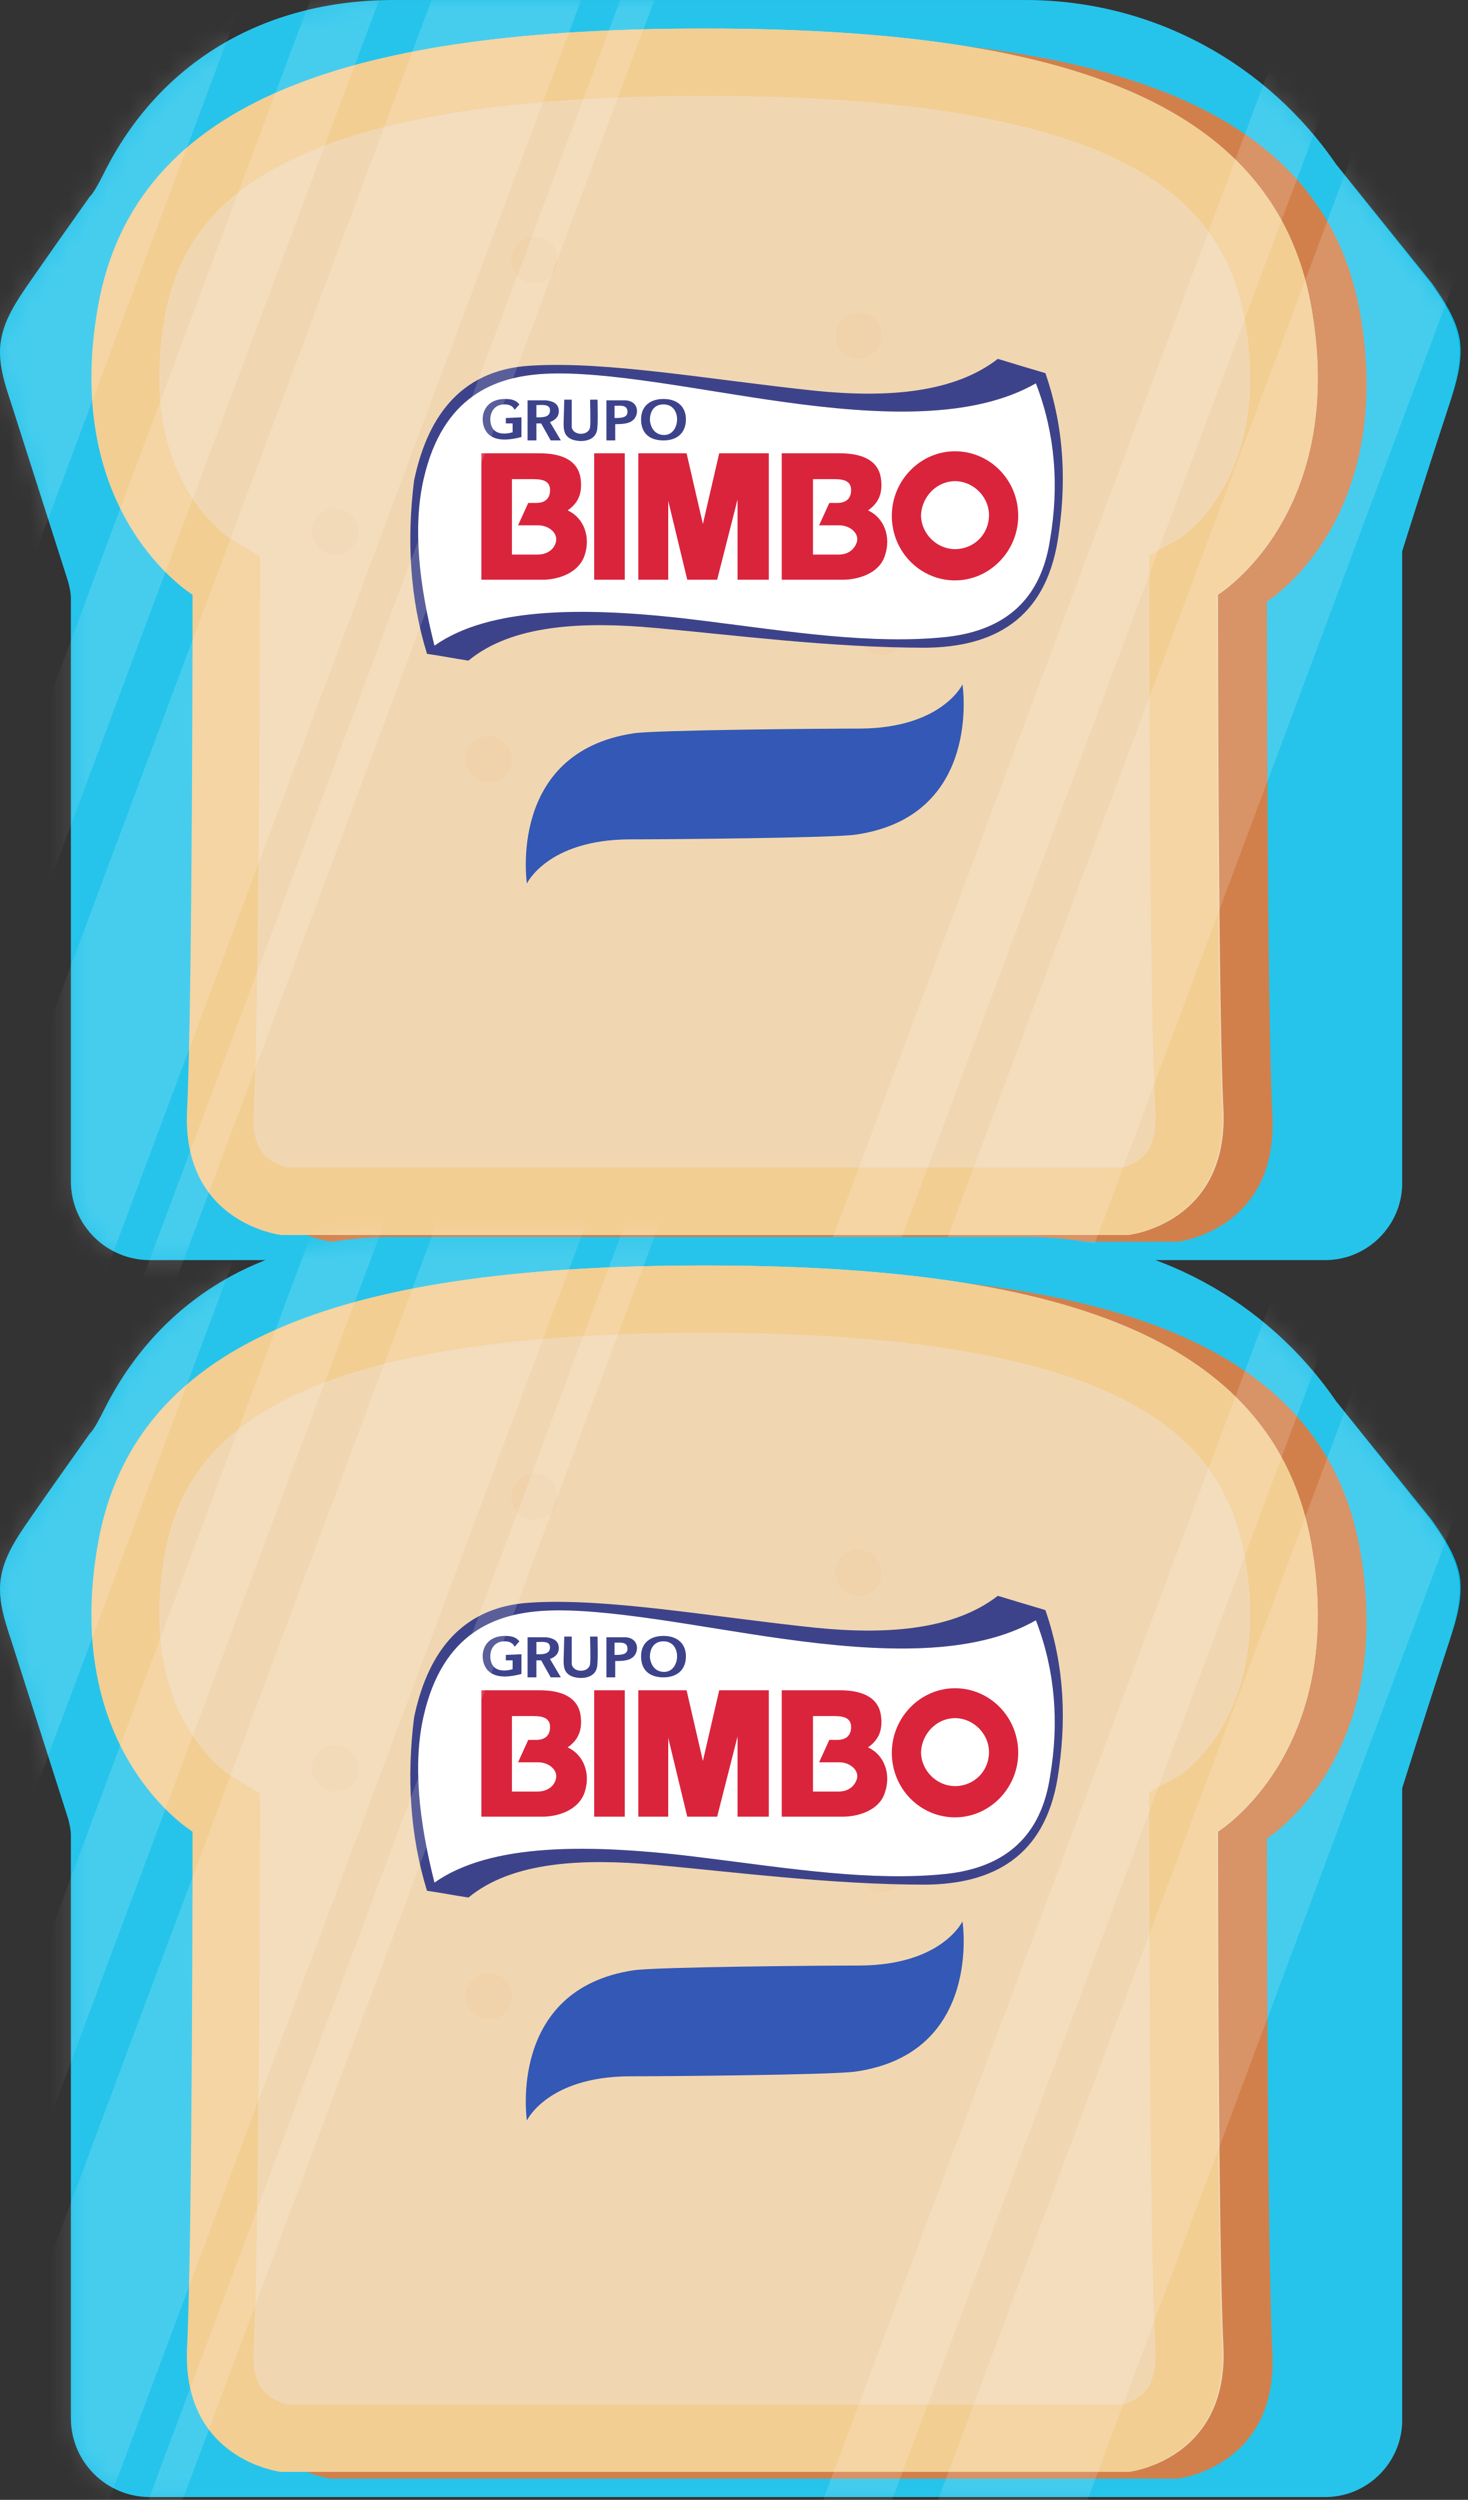 <svg width="74" height="126" viewBox="0 0 74 126" fill="none" xmlns="http://www.w3.org/2000/svg">
<rect x="0" y="0" width="74" height="126" fill="#333333" stroke="none"/>
<path d="M67.359 8.291C63.933 3.29 58.212 0.001 51.669 0.001H19.846C13.2 0.001 7.993 3.221 5.252 8.702C5.15 8.908 4.739 9.73 4.533 9.901C3.197 11.785 2.375 12.95 1.45 14.286C0.833 15.176 0.217 16.101 0.046 17.163C-0.126 18.225 0.217 19.287 0.559 20.315C1.519 23.329 2.478 26.31 3.437 29.324C3.505 29.598 3.574 29.872 3.574 30.146V59.538C3.574 61.73 5.355 63.512 7.548 63.512H66.811C68.935 63.512 70.682 61.765 70.682 59.641V27.783C71.469 25.282 72.257 22.816 73.08 20.315C73.422 19.287 73.731 18.225 73.593 17.163C73.422 16.101 72.805 15.176 72.189 14.286" fill="#00BAE7"/>
<path d="M68.558 15.759C66.674 5.242 55.575 1.782 38.001 1.782C20.428 1.782 9.329 5.242 7.445 15.759C5.561 26.275 12.206 30.318 12.206 30.318C12.206 30.318 12.206 50.494 11.932 56.249C11.658 62.005 16.694 62.587 16.694 62.587H38.035H59.377C59.377 62.587 64.413 62.005 64.139 56.249C63.865 50.494 63.865 30.318 63.865 30.318C63.865 30.318 70.407 26.275 68.558 15.759Z" fill="#C96A2D"/>
<path d="M66.091 15.416C64.207 4.899 53.108 1.439 35.535 1.439C17.962 1.439 6.863 4.899 4.978 15.416C3.094 25.933 9.74 29.975 9.74 29.975C9.74 29.975 9.74 50.152 9.466 55.907C9.192 61.662 14.228 62.244 14.228 62.244H35.569H56.911C56.911 62.244 61.946 61.662 61.672 55.907C61.398 50.152 61.398 29.975 61.398 29.975C61.398 29.975 67.975 25.933 66.091 15.416Z" fill="#EFD0A3"/>
<g opacity="0.25">
<path opacity="0.25" d="M16.9 27.953C17.543 27.953 18.064 27.432 18.064 26.789C18.064 26.145 17.543 25.624 16.9 25.624C16.256 25.624 15.735 26.145 15.735 26.789C15.735 27.432 16.256 27.953 16.9 27.953Z" fill="#C96A2D"/>
<path opacity="0.25" d="M27.861 24.391C28.505 24.391 29.026 23.869 29.026 23.226C29.026 22.583 28.505 22.061 27.861 22.061C27.218 22.061 26.697 22.583 26.697 23.226C26.697 23.869 27.218 24.391 27.861 24.391Z" fill="#C96A2D"/>
<path opacity="0.25" d="M26.936 14.251C27.579 14.251 28.101 13.73 28.101 13.087C28.101 12.443 27.579 11.922 26.936 11.922C26.293 11.922 25.771 12.443 25.771 13.087C25.771 13.73 26.293 14.251 26.936 14.251Z" fill="#C96A2D"/>
<path opacity="0.25" d="M24.641 39.43C25.285 39.43 25.806 38.908 25.806 38.265C25.806 37.622 25.285 37.101 24.641 37.101C23.998 37.101 23.477 37.622 23.477 38.265C23.477 38.908 23.998 39.43 24.641 39.43Z" fill="#C96A2D"/>
<path opacity="0.25" d="M44.441 33.024C45.084 33.024 45.606 32.502 45.606 31.859C45.606 31.216 45.084 30.694 44.441 30.694C43.798 30.694 43.276 31.216 43.276 31.859C43.276 32.502 43.798 33.024 44.441 33.024Z" fill="#C96A2D"/>
<path opacity="0.25" d="M33.102 31.859C33.745 31.859 34.267 31.337 34.267 30.694C34.267 30.051 33.745 29.529 33.102 29.529C32.459 29.529 31.938 30.051 31.938 30.694C31.938 31.337 32.459 31.859 33.102 31.859Z" fill="#C96A2D"/>
<path opacity="0.25" d="M43.277 18.088C43.92 18.088 44.442 17.567 44.442 16.924C44.442 16.28 43.92 15.759 43.277 15.759C42.634 15.759 42.112 16.28 42.112 16.924C42.112 17.567 42.634 18.088 43.277 18.088Z" fill="#C96A2D"/>
</g>
<path d="M35.501 4.831C44.407 4.831 50.882 5.756 55.369 7.606C59.685 9.421 62.015 12.093 62.734 15.998C63.351 19.39 62.974 22.267 61.672 24.597C60.782 26.172 59.72 26.96 59.548 27.097L57.938 27.988V29.975C57.938 30.797 57.938 50.289 58.247 56.078C58.315 57.722 57.733 58.202 57.527 58.373C57.185 58.647 56.808 58.784 56.568 58.853H35.569H14.467C14.228 58.784 13.851 58.647 13.508 58.373C13.303 58.202 12.686 57.722 12.789 56.078C13.063 50.289 13.097 30.797 13.097 29.975V28.056L11.487 27.063C11.487 27.063 10.46 26.344 9.535 24.871C8.096 22.507 7.685 19.527 8.301 15.998C8.986 12.059 11.35 9.421 15.666 7.606C20.12 5.756 26.594 4.831 35.501 4.831ZM35.501 1.439C17.927 1.439 6.828 4.899 4.944 15.416C3.06 25.933 9.706 29.975 9.706 29.975C9.706 29.975 9.706 50.152 9.432 55.907C9.124 61.662 14.159 62.244 14.159 62.244H35.501H56.842C56.842 62.244 61.878 61.662 61.604 55.907C61.33 50.152 61.33 29.975 61.33 29.975C61.33 29.975 67.975 25.933 66.091 15.416C64.173 4.899 53.074 1.439 35.501 1.439Z" fill="#F0C580"/>
<path opacity="0.15" d="M73.525 17.162C73.354 16.1 72.737 15.175 72.12 14.285L67.359 8.29C63.933 3.289 58.212 0 51.669 0H19.846C13.2 0 7.993 3.22 5.252 8.701C5.15 8.907 4.739 9.729 4.533 9.9C3.197 11.784 2.375 12.949 1.45 14.285C0.833 15.175 0.217 16.1 0.046 17.162C-0.126 18.224 0.217 19.286 0.559 20.314C1.519 23.328 2.478 26.309 3.437 29.323C3.505 29.597 3.574 29.871 3.574 30.145V59.537C3.574 61.73 5.355 63.511 7.548 63.511H66.811C68.935 63.511 70.682 61.764 70.682 59.64V27.782C71.469 25.281 72.257 22.815 73.08 20.314C73.354 19.32 73.696 18.224 73.525 17.162Z" fill="white"/>
<path d="M48.518 34.496C48.518 34.496 47.49 36.688 43.38 36.723C41.496 36.723 33.069 36.791 31.938 36.962C25.567 37.922 26.56 44.533 26.56 44.533C26.56 44.533 27.588 42.341 31.698 42.306C33.583 42.306 42.01 42.238 43.14 42.067C49.546 41.142 48.518 34.496 48.518 34.496Z" fill="#3358B6"/>
<path fill-rule="evenodd" clip-rule="evenodd" d="M35.637 31.309C29.506 30.522 24.675 30.59 21.901 32.543C21.113 29.425 20.805 26.548 21.353 24.15C22.312 19.936 24.984 18.977 27.45 18.84C30.567 18.669 35.432 19.697 39.406 20.245C44.51 20.964 49.1 21.101 52.217 19.32C53.211 21.889 53.382 24.527 52.937 27.165C52.491 30.179 50.71 31.755 47.764 32.097C43.996 32.508 39.748 31.823 35.637 31.309Z" fill="white"/>
<path fill-rule="evenodd" clip-rule="evenodd" d="M33.445 20.383C33.925 20.383 34.13 20.76 34.13 21.137C34.13 21.548 33.891 21.925 33.479 21.925C33.034 21.925 32.794 21.582 32.76 21.171C32.76 20.794 32.931 20.383 33.445 20.383ZM33.445 20.109C32.794 20.109 32.315 20.452 32.315 21.137C32.315 21.822 32.726 22.199 33.445 22.199C34.13 22.199 34.576 21.822 34.576 21.137C34.576 20.486 34.13 20.109 33.445 20.109ZM30.979 21.068V20.452C31.253 20.452 31.63 20.383 31.63 20.76C31.63 21.068 31.287 21.068 30.979 21.068ZM30.568 22.199H31.013V21.377C31.355 21.377 31.801 21.377 32.006 21.068C32.212 20.76 32.143 20.212 31.527 20.177H30.568V22.199ZM28.444 20.143H28.821C28.821 20.349 28.821 21.377 28.821 21.548C28.923 21.993 29.711 21.959 29.745 21.514C29.78 21.239 29.745 20.452 29.745 20.143H30.122C30.122 20.383 30.157 21.479 30.088 21.719C29.951 22.301 29.163 22.301 28.786 22.13C28.444 21.959 28.41 21.685 28.41 21.342L28.444 20.143ZM27.039 21.034V20.417C27.348 20.417 27.724 20.349 27.724 20.691C27.724 21.068 27.279 21.034 27.039 21.034ZM26.594 22.199H27.039V21.342H27.279L27.759 22.199H28.273L27.724 21.274C27.998 21.171 28.17 21 28.17 20.726C28.17 20.314 27.827 20.212 27.519 20.177H26.594V22.199ZM25.498 21.068V21.342H25.84V21.788C25.498 21.89 24.95 21.925 24.778 21.479C24.607 21.034 24.778 20.383 25.429 20.383C25.669 20.383 25.84 20.452 25.943 20.657L26.183 20.383C26.012 20.177 25.806 20.109 25.463 20.109C24.128 20.109 24.128 21.514 24.676 21.925C25.087 22.267 25.772 22.164 26.286 22.027V21.034L25.498 21.068ZM33.068 31.653C29.369 31.311 25.806 31.482 23.614 33.298C22.928 33.195 22.243 33.058 21.524 32.955C20.668 30.18 20.496 27.234 20.873 24.22C21.49 21.274 23.031 18.636 26.765 18.43C30.636 18.191 35.877 19.15 41.118 19.698C44.852 20.075 48.141 19.766 50.299 18.088C51.087 18.328 51.875 18.567 52.697 18.807C53.691 21.685 53.759 24.494 53.314 27.268C52.663 31.208 50.094 32.612 46.668 32.647C41.872 32.647 36.905 31.996 33.068 31.653ZM35.638 31.311C29.506 30.523 24.676 30.591 21.901 32.544C21.113 29.427 20.805 26.549 21.353 24.151C22.312 19.938 24.984 18.979 27.45 18.841C30.568 18.67 35.432 19.698 39.406 20.246C44.51 20.965 49.1 21.102 52.218 19.321C53.211 21.89 53.382 24.528 52.937 27.166C52.492 30.18 50.71 31.756 47.764 32.099C43.996 32.51 39.748 31.825 35.638 31.311Z" fill="#3D438B"/>
<path fill-rule="evenodd" clip-rule="evenodd" d="M42.283 27.952H40.982V24.15H42.078C42.66 24.15 42.866 24.321 42.9 24.629C42.934 25.109 42.66 25.349 42.215 25.349H41.804L41.29 26.479H42.318C42.797 26.479 43.277 26.822 43.208 27.267C43.105 27.678 42.763 27.952 42.283 27.952ZM42.489 29.22H39.406V22.848H42.352C43.38 22.848 44.27 23.156 44.407 24.115C44.51 24.835 44.304 25.349 43.756 25.725C44.578 26.102 44.921 27.061 44.613 27.986C44.339 28.911 43.242 29.22 42.489 29.22ZM48.141 24.252C49.066 24.252 49.854 25.04 49.854 25.965C49.854 26.924 49.1 27.678 48.141 27.678C47.216 27.678 46.428 26.89 46.428 25.965C46.463 25.04 47.216 24.252 48.141 24.252ZM48.141 22.745C49.888 22.745 51.327 24.184 51.327 25.999C51.327 27.781 49.888 29.254 48.141 29.254C46.394 29.254 44.955 27.815 44.955 25.999C44.955 24.218 46.394 22.745 48.141 22.745ZM38.755 22.848V29.22H37.179V25.177L36.151 29.22H34.644L33.685 25.246V29.22H32.178V22.848H34.61L35.432 26.41L36.254 22.848H38.755ZM29.951 22.848H31.493V29.22H29.951V22.848ZM27.108 27.952H25.806V24.15H26.902C27.485 24.15 27.69 24.321 27.724 24.629C27.759 25.109 27.485 25.349 27.039 25.349H26.628L26.114 26.479H27.142C27.622 26.479 28.101 26.822 28.033 27.267C27.964 27.678 27.587 27.952 27.108 27.952ZM27.348 29.22H24.265V22.848H27.211C28.238 22.848 29.129 23.156 29.266 24.115C29.369 24.835 29.163 25.349 28.615 25.725C29.437 26.102 29.78 27.061 29.472 27.986C29.163 28.911 28.101 29.22 27.348 29.22Z" fill="#DA243C"/>
<mask id="mask0" mask-type="alpha" maskUnits="userSpaceOnUse" x="0" y="0" width="74" height="64">
<path d="M67.359 8.29C63.933 3.289 58.212 0 51.669 0H19.846C13.2 0 7.993 3.22 5.252 8.701C5.15 8.907 4.739 9.729 4.533 9.9C3.197 11.784 2.375 12.949 1.45 14.285C0.833 15.175 0.217 16.1 0.046 17.162C-0.126 18.224 0.217 19.286 0.559 20.314C1.519 23.328 2.478 26.309 3.437 29.323C3.505 29.597 3.574 29.871 3.574 30.145V59.537C3.574 61.73 5.355 63.511 7.548 63.511H66.811C68.935 63.511 70.682 61.764 70.682 59.64V27.782C71.469 25.281 72.257 22.815 73.08 20.314C73.422 19.286 73.731 18.224 73.593 17.162C73.422 16.1 72.805 15.175 72.189 14.285" fill="#00BAE7"/>
</mask>
<g mask="url(#mask0)">
<path opacity="0.15" d="M-13.302 86.755L25.281 -16.515L22.232 -17.654L-16.351 85.616L-13.302 86.755Z" fill="white"/>
<path opacity="0.15" d="M-2.44 94.819L36.143 -8.45L34.634 -9.014L-3.948 94.255L-2.44 94.819Z" fill="white"/>
<path opacity="0.15" d="M-4.748 91.112L33.835 -12.157L27.224 -14.627L-11.358 88.642L-4.748 91.112Z" fill="white"/>
<path opacity="0.15" d="M41.327 99.774L79.909 -3.495L73.298 -5.965L34.716 97.304L41.327 99.774Z" fill="white"/>
<path opacity="0.15" d="M33.176 95.226L71.758 -8.043L68.71 -9.182L30.127 94.087L33.176 95.226Z" fill="white"/>
<path opacity="0.15" d="M-20.178 86.666L18.404 -16.604L11.793 -19.073L-26.789 84.196L-20.178 86.666Z" fill="white"/>
<path opacity="0.15" d="M-28.329 82.118L10.253 -21.151L7.205 -22.29L-31.378 80.979L-28.329 82.118Z" fill="white"/>
</g>
<path d="M67.359 70.638C63.933 65.636 58.212 62.348 51.669 62.348H19.846C13.2 62.348 7.993 65.568 5.252 71.049C5.15 71.254 4.739 72.076 4.533 72.248C3.197 74.132 2.375 75.296 1.45 76.632C0.833 77.523 0.217 78.448 0.046 79.51C-0.126 80.572 0.217 81.634 0.559 82.662C1.519 85.676 2.478 88.656 3.437 91.671C3.505 91.945 3.574 92.219 3.574 92.493V121.885C3.574 124.077 5.355 125.858 7.548 125.858H66.811C68.935 125.858 70.682 124.111 70.682 121.988V90.129C71.469 87.629 72.257 85.162 73.08 82.662C73.422 81.634 73.731 80.572 73.593 79.51C73.422 78.448 72.805 77.523 72.189 76.632" fill="#00BAE7"/>
<path d="M68.558 78.103C66.674 67.587 55.575 64.127 38.001 64.127C20.428 64.127 9.329 67.587 7.445 78.103C5.561 88.62 12.206 92.662 12.206 92.662C12.206 92.662 12.206 112.839 11.932 118.594C11.658 124.349 16.694 124.932 16.694 124.932H38.035H59.377C59.377 124.932 64.413 124.349 64.139 118.594C63.865 112.839 63.865 92.662 63.865 92.662C63.865 92.662 70.407 88.62 68.558 78.103Z" fill="#C96A2D"/>
<path d="M66.091 77.761C64.207 67.244 53.108 63.784 35.535 63.784C17.962 63.784 6.863 67.244 4.978 77.761C3.094 88.277 9.74 92.32 9.74 92.32C9.74 92.32 9.74 112.496 9.466 118.251C9.192 124.006 14.228 124.589 14.228 124.589H35.569H56.911C56.911 124.589 61.946 124.006 61.672 118.251C61.398 112.496 61.398 92.32 61.398 92.32C61.398 92.32 67.975 88.277 66.091 77.761Z" fill="#EFD0A3"/>
<g opacity="0.25">
<path opacity="0.25" d="M16.9 90.299C17.543 90.299 18.064 89.778 18.064 89.134C18.064 88.491 17.543 87.97 16.9 87.97C16.256 87.97 15.735 88.491 15.735 89.134C15.735 89.778 16.256 90.299 16.9 90.299Z" fill="#C96A2D"/>
<path opacity="0.25" d="M27.861 86.737C28.505 86.737 29.026 86.215 29.026 85.572C29.026 84.929 28.505 84.407 27.861 84.407C27.218 84.407 26.697 84.929 26.697 85.572C26.697 86.215 27.218 86.737 27.861 86.737Z" fill="#C96A2D"/>
<path opacity="0.25" d="M26.936 76.597C27.579 76.597 28.101 76.076 28.101 75.432C28.101 74.789 27.579 74.268 26.936 74.268C26.293 74.268 25.771 74.789 25.771 75.432C25.771 76.076 26.293 76.597 26.936 76.597Z" fill="#C96A2D"/>
<path opacity="0.25" d="M24.641 101.776C25.285 101.776 25.806 101.254 25.806 100.611C25.806 99.968 25.285 99.446 24.641 99.446C23.998 99.446 23.477 99.968 23.477 100.611C23.477 101.254 23.998 101.776 24.641 101.776Z" fill="#C96A2D"/>
<path opacity="0.25" d="M44.441 95.37C45.084 95.37 45.606 94.848 45.606 94.205C45.606 93.561 45.084 93.04 44.441 93.04C43.798 93.04 43.276 93.561 43.276 94.205C43.276 94.848 43.798 95.37 44.441 95.37Z" fill="#C96A2D"/>
<path opacity="0.25" d="M33.102 94.204C33.745 94.204 34.267 93.683 34.267 93.04C34.267 92.397 33.745 91.875 33.102 91.875C32.459 91.875 31.938 92.397 31.938 93.04C31.938 93.683 32.459 94.204 33.102 94.204Z" fill="#C96A2D"/>
<path opacity="0.25" d="M43.277 80.434C43.92 80.434 44.442 79.912 44.442 79.269C44.442 78.626 43.92 78.105 43.277 78.105C42.634 78.105 42.112 78.626 42.112 79.269C42.112 79.912 42.634 80.434 43.277 80.434Z" fill="#C96A2D"/>
</g>
<path d="M35.501 67.175C44.407 67.175 50.882 68.1 55.369 69.95C59.685 71.766 62.015 74.438 62.734 78.343C63.351 81.734 62.974 84.612 61.672 86.941C60.782 88.517 59.72 89.305 59.548 89.442L57.938 90.333V92.32C57.938 93.142 57.938 112.633 58.247 118.423C58.315 120.067 57.733 120.547 57.527 120.718C57.185 120.992 56.808 121.129 56.568 121.197H35.569H14.467C14.228 121.129 13.851 120.992 13.508 120.718C13.303 120.547 12.686 120.067 12.789 118.423C13.063 112.633 13.097 93.142 13.097 92.32V90.401L11.487 89.408C11.487 89.408 10.46 88.688 9.535 87.215C8.096 84.852 7.685 81.871 8.301 78.343C8.986 74.404 11.35 71.766 15.666 69.95C20.12 68.1 26.594 67.175 35.501 67.175ZM35.501 63.784C17.927 63.784 6.828 67.244 4.944 77.761C3.06 88.277 9.706 92.32 9.706 92.32C9.706 92.32 9.706 112.496 9.432 118.251C9.124 124.006 14.159 124.589 14.159 124.589H35.501H56.842C56.842 124.589 61.878 124.006 61.604 118.251C61.33 112.496 61.33 92.32 61.33 92.32C61.33 92.32 67.975 88.277 66.091 77.761C64.173 67.244 53.074 63.784 35.501 63.784Z" fill="#F0C580"/>
<path opacity="0.15" d="M73.525 79.509C73.354 78.447 72.737 77.522 72.12 76.632L67.359 70.637C63.933 65.635 58.212 62.347 51.669 62.347H19.846C13.2 62.347 7.993 65.567 5.252 71.048C5.15 71.253 4.739 72.075 4.533 72.247C3.197 74.131 2.375 75.296 1.45 76.632C0.833 77.522 0.217 78.447 0.046 79.509C-0.126 80.571 0.217 81.633 0.559 82.661C1.519 85.675 2.478 88.655 3.437 91.67C3.505 91.944 3.574 92.218 3.574 92.492V121.884C3.574 124.076 5.355 125.858 7.548 125.858H66.811C68.935 125.858 70.682 124.11 70.682 121.987V90.128C71.469 87.628 72.257 85.161 73.08 82.661C73.354 81.667 73.696 80.571 73.525 79.509Z" fill="white"/>
<path d="M48.518 96.842C48.518 96.842 47.49 99.034 43.38 99.068C41.496 99.068 33.069 99.137 31.938 99.308C25.567 100.267 26.56 106.879 26.56 106.879C26.56 106.879 27.588 104.686 31.698 104.652C33.583 104.652 42.01 104.584 43.14 104.412C49.546 103.487 48.518 96.842 48.518 96.842Z" fill="#3358B6"/>
<path fill-rule="evenodd" clip-rule="evenodd" d="M35.638 93.656C29.506 92.868 24.676 92.937 21.901 94.889C21.113 91.772 20.805 88.895 21.353 86.497C22.312 82.283 24.984 81.324 27.451 81.187C30.568 81.016 35.432 82.043 39.406 82.591C44.51 83.311 49.101 83.448 52.218 81.667C53.211 84.236 53.383 86.874 52.937 89.511C52.492 92.526 50.711 94.102 47.765 94.444C43.996 94.855 39.749 94.17 35.638 93.656Z" fill="white"/>
<path fill-rule="evenodd" clip-rule="evenodd" d="M33.445 82.728C33.925 82.728 34.13 83.105 34.13 83.481C34.13 83.892 33.891 84.269 33.479 84.269C33.034 84.269 32.794 83.927 32.76 83.516C32.76 83.139 32.931 82.728 33.445 82.728ZM33.445 82.454C32.794 82.454 32.315 82.796 32.315 83.481C32.315 84.166 32.726 84.543 33.445 84.543C34.13 84.543 34.576 84.166 34.576 83.481C34.576 82.831 34.13 82.454 33.445 82.454ZM30.979 83.413V82.796C31.253 82.796 31.63 82.728 31.63 83.105C31.63 83.413 31.287 83.413 30.979 83.413ZM30.568 84.543H31.013V83.721C31.355 83.721 31.801 83.721 32.006 83.413C32.212 83.105 32.143 82.556 31.527 82.522H30.568V84.543ZM28.444 82.488H28.821C28.821 82.694 28.821 83.721 28.821 83.892C28.923 84.338 29.711 84.304 29.745 83.858C29.78 83.584 29.745 82.796 29.745 82.488H30.122C30.122 82.728 30.157 83.824 30.088 84.064C29.951 84.646 29.163 84.646 28.786 84.475C28.444 84.304 28.41 84.029 28.41 83.687L28.444 82.488ZM27.039 83.379V82.762C27.348 82.762 27.724 82.694 27.724 83.036C27.724 83.413 27.279 83.379 27.039 83.379ZM26.594 84.543H27.039V83.687H27.279L27.759 84.543H28.273L27.724 83.618C27.998 83.516 28.17 83.344 28.17 83.07C28.17 82.659 27.827 82.556 27.519 82.522H26.594V84.543ZM25.498 83.413V83.687H25.84V84.132C25.498 84.235 24.95 84.269 24.778 83.824C24.607 83.379 24.778 82.728 25.429 82.728C25.669 82.728 25.84 82.796 25.943 83.002L26.183 82.728C26.012 82.522 25.806 82.454 25.463 82.454C24.128 82.454 24.128 83.858 24.676 84.269C25.087 84.612 25.772 84.509 26.286 84.372V83.379L25.498 83.413ZM33.068 93.998C29.369 93.656 25.806 93.827 23.614 95.642C22.928 95.54 22.243 95.403 21.524 95.3C20.668 92.525 20.496 89.579 20.873 86.564C21.49 83.618 23.031 80.981 26.765 80.775C30.636 80.535 35.877 81.495 41.118 82.043C44.852 82.419 48.141 82.111 50.299 80.433C51.087 80.672 51.875 80.912 52.697 81.152C53.691 84.029 53.759 86.838 53.314 89.613C52.663 93.553 50.094 94.957 46.668 94.992C41.872 94.992 36.905 94.341 33.068 93.998ZM35.638 93.656C29.506 92.868 24.676 92.936 21.901 94.889C21.113 91.771 20.805 88.894 21.353 86.496C22.312 82.282 24.984 81.323 27.45 81.186C30.568 81.015 35.432 82.043 39.406 82.591C44.51 83.31 49.1 83.447 52.218 81.666C53.211 84.235 53.382 86.873 52.937 89.51C52.492 92.525 50.71 94.101 47.764 94.443C43.996 94.854 39.748 94.169 35.638 93.656Z" fill="#3D438B"/>
<path fill-rule="evenodd" clip-rule="evenodd" d="M42.283 90.299H40.982V86.496H42.078C42.66 86.496 42.866 86.668 42.9 86.976C42.934 87.456 42.66 87.695 42.215 87.695H41.804L41.29 88.826H42.318C42.797 88.826 43.277 89.168 43.208 89.614C43.105 90.025 42.763 90.299 42.283 90.299ZM42.489 91.566H39.406V85.195H42.352C43.38 85.195 44.27 85.503 44.407 86.462C44.51 87.181 44.304 87.695 43.756 88.072C44.578 88.449 44.921 89.408 44.613 90.333C44.339 91.258 43.242 91.566 42.489 91.566ZM48.141 86.599C49.066 86.599 49.854 87.387 49.854 88.312C49.854 89.271 49.1 90.025 48.141 90.025C47.216 90.025 46.428 89.237 46.428 88.312C46.463 87.387 47.216 86.599 48.141 86.599ZM48.141 85.092C49.888 85.092 51.327 86.531 51.327 88.346C51.327 90.127 49.888 91.6 48.141 91.6C46.394 91.6 44.955 90.162 44.955 88.346C44.955 86.565 46.394 85.092 48.141 85.092ZM38.755 85.195V91.566H37.179V87.524L36.151 91.566H34.644L33.685 87.593V91.566H32.178V85.195H34.61L35.432 88.757L36.254 85.195H38.755ZM29.951 85.195H31.493V91.566H29.951V85.195ZM27.108 90.299H25.806V86.496H26.902C27.485 86.496 27.69 86.668 27.724 86.976C27.759 87.456 27.485 87.695 27.039 87.695H26.628L26.114 88.826H27.142C27.622 88.826 28.101 89.168 28.033 89.614C27.964 90.025 27.587 90.299 27.108 90.299ZM27.348 91.566H24.265V85.195H27.211C28.238 85.195 29.129 85.503 29.266 86.462C29.369 87.181 29.163 87.695 28.615 88.072C29.437 88.449 29.78 89.408 29.472 90.333C29.163 91.258 28.101 91.566 27.348 91.566Z" fill="#DA243C"/>
<mask id="mask1" mask-type="alpha" maskUnits="userSpaceOnUse" x="0" y="62" width="74" height="64">
<path d="M67.359 70.637C63.933 65.635 58.212 62.347 51.669 62.347H19.846C13.2 62.347 7.993 65.567 5.252 71.048C5.15 71.253 4.739 72.075 4.533 72.247C3.197 74.131 2.375 75.296 1.45 76.632C0.833 77.522 0.217 78.447 0.046 79.509C-0.126 80.571 0.217 81.633 0.559 82.661C1.519 85.675 2.478 88.655 3.437 91.67C3.505 91.944 3.574 92.218 3.574 92.492V121.884C3.574 124.076 5.355 125.858 7.548 125.858H66.811C68.935 125.858 70.682 124.11 70.682 121.987V90.128C71.469 87.628 72.257 85.161 73.08 82.661C73.422 81.633 73.731 80.571 73.593 79.509C73.422 78.447 72.805 77.522 72.189 76.632" fill="#00BAE7"/>
</mask>
<g mask="url(#mask1)">
<path opacity="0.15" d="M-13.302 149.102L25.281 45.833L22.232 44.694L-16.351 147.963L-13.302 149.102Z" fill="white"/>
<path opacity="0.15" d="M-2.44 157.167L36.143 53.898L34.634 53.334L-3.948 156.603L-2.44 157.167Z" fill="white"/>
<path opacity="0.15" d="M-4.748 153.46L33.835 50.19L27.224 47.721L-11.358 150.99L-4.748 153.46Z" fill="white"/>
<path opacity="0.15" d="M41.327 162.12L79.909 58.851L73.298 56.381L34.716 159.65L41.327 162.12Z" fill="white"/>
<path opacity="0.15" d="M33.176 157.572L71.758 54.303L68.71 53.164L30.127 156.433L33.176 157.572Z" fill="white"/>
<path opacity="0.15" d="M-20.178 149.009L18.404 45.74L11.793 43.27L-26.789 146.54L-20.178 149.009Z" fill="white"/>
<path opacity="0.15" d="M-28.329 144.462L10.253 41.192L7.205 40.053L-31.378 143.323L-28.329 144.462Z" fill="white"/>
</g>
</svg>
